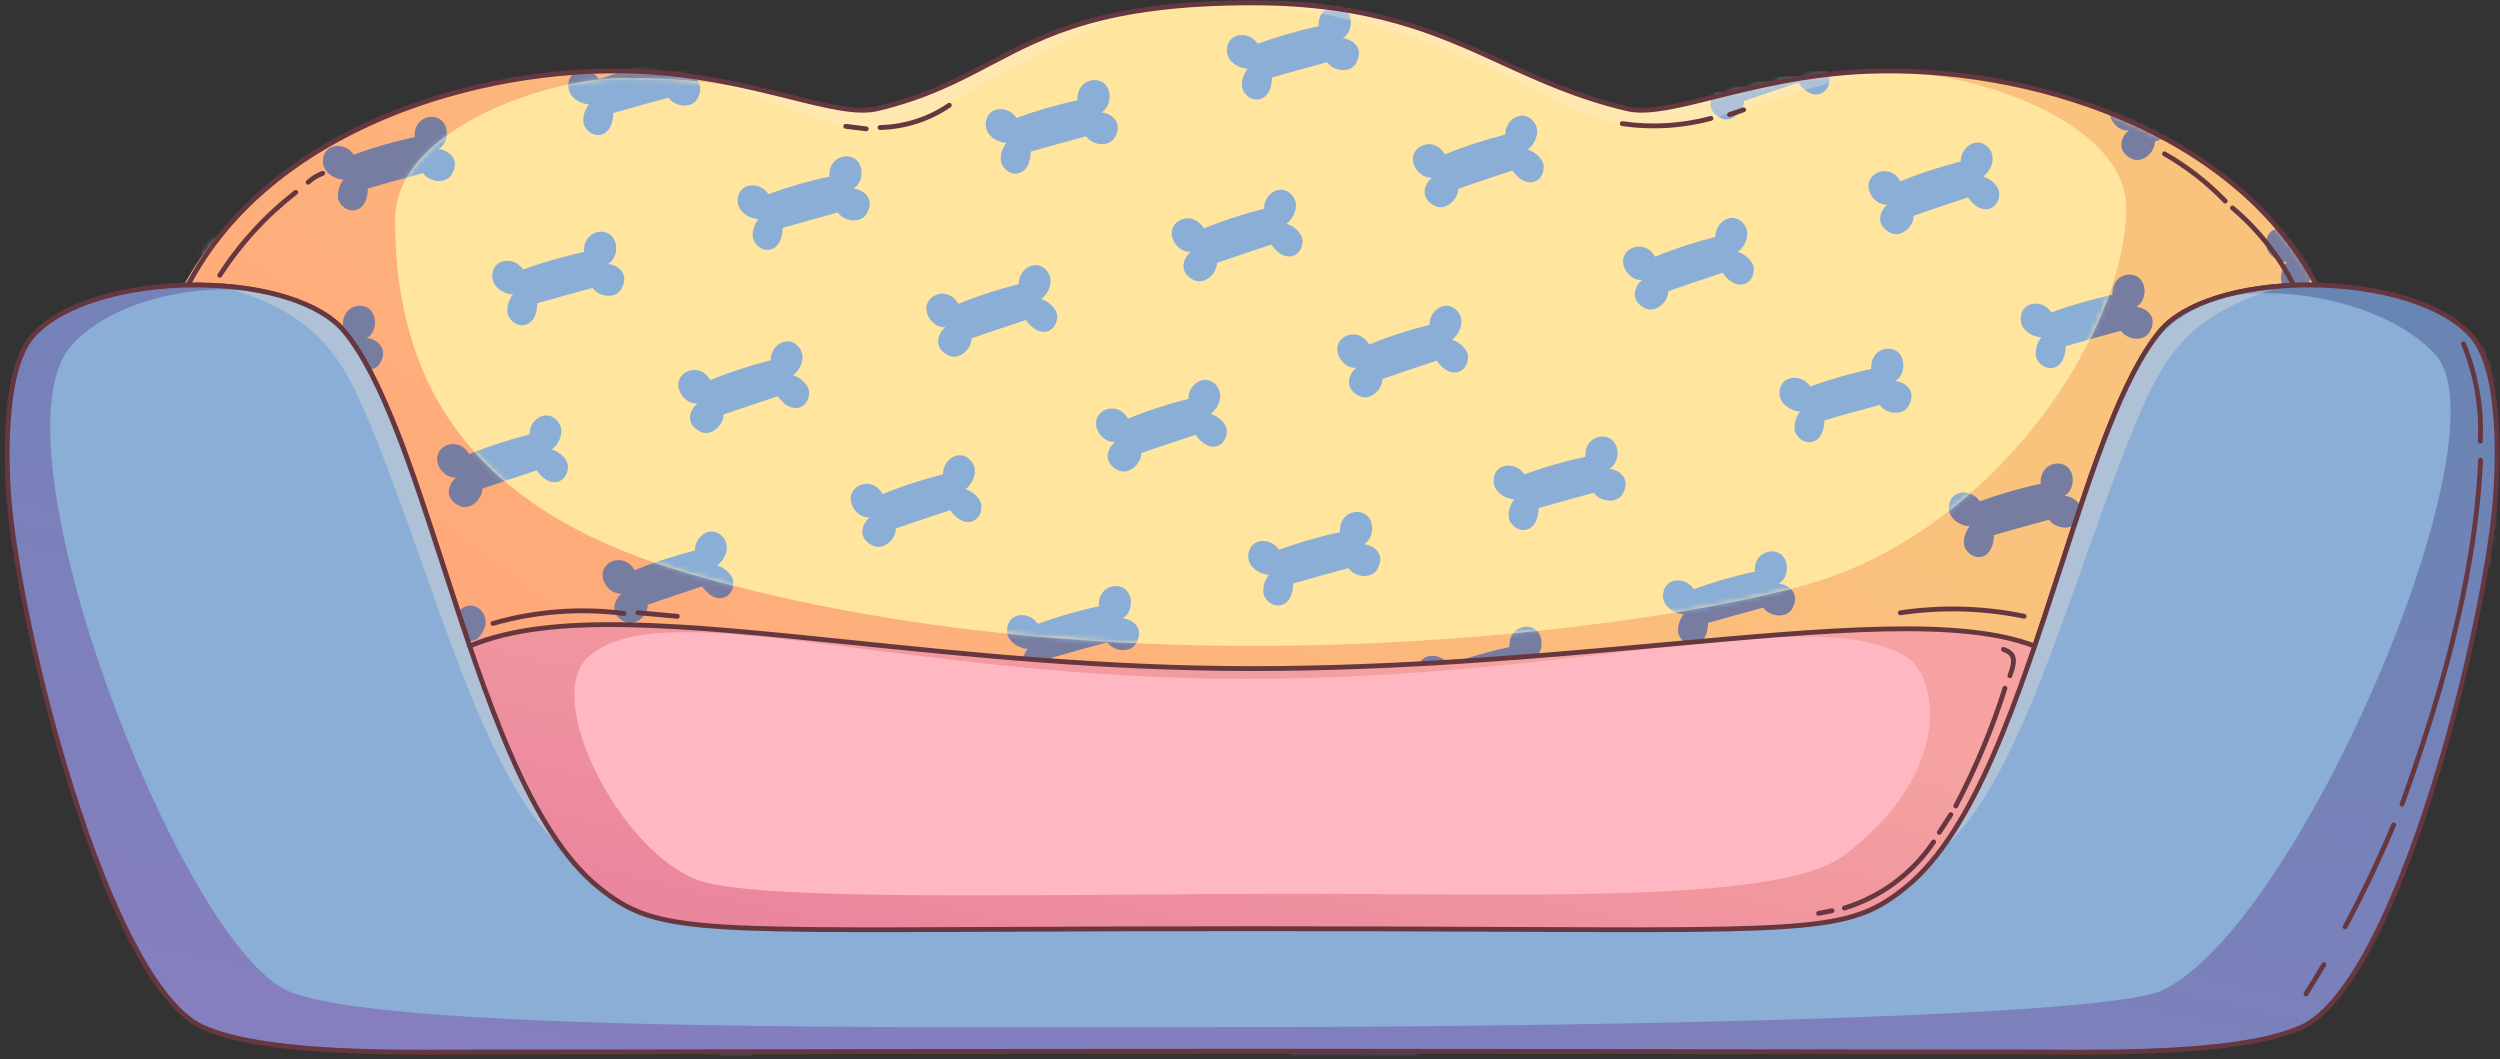 <svg width="479" height="203" viewBox="0 0 479 203" fill="none" xmlns="http://www.w3.org/2000/svg">
<rect x="0" y="0" width="479" height="203" fill="#333333" stroke="none"/>
<path d="M477.79 98.939C474.628 127.003 458.267 188.966 440.998 196.795C428.725 202.359 401.123 201.559 387.646 201.559C345.308 201.559 290.257 201.411 239.915 201.411C189.573 201.411 134.521 201.559 92.184 201.559C78.707 201.559 51.105 202.36 38.832 196.795C21.563 188.966 5.203 127.003 2.045 98.939C1.045 90.078 0.36 71.207 6.189 64.457C11.527 58.272 23.333 54.998 35.231 54.633C50.523 26.318 89.967 12.402 122.004 13.674C144.189 14.559 160.008 22.739 168.05 20.836C193.707 14.767 195.694 0.549 239.916 0.549C276.263 0.549 286.124 14.767 311.782 20.836C319.824 22.739 335.643 14.559 357.828 13.674C389.837 12.402 428.495 26.341 443.8 54.614C455.971 54.85 468.189 58.133 473.647 64.457C479.47 71.207 478.785 90.077 477.79 98.939Z" fill="url(#paint0_linear_54_154)"/>
<mask id="mask0_54_154" style="mask-type:luminance" maskUnits="userSpaceOnUse" x="1" y="0" width="478" height="202">
<path d="M477.79 98.939C474.628 127.003 458.267 188.966 440.998 196.795C428.725 202.359 401.123 201.559 387.646 201.559C345.308 201.559 290.257 201.411 239.915 201.411C189.573 201.411 134.521 201.559 92.184 201.559C78.707 201.559 51.105 202.36 38.832 196.795C21.563 188.966 5.203 127.003 2.045 98.939C1.045 90.078 0.36 71.207 6.189 64.457C11.527 58.272 23.333 54.998 35.231 54.633C50.523 26.318 89.967 12.402 122.004 13.674C144.189 14.559 160.008 22.739 168.05 20.836C193.707 14.767 195.694 0.549 239.916 0.549C276.263 0.549 286.124 14.767 311.782 20.836C319.824 22.739 335.643 14.559 357.828 13.674C389.837 12.402 428.495 26.341 443.8 54.614C455.971 54.85 468.189 58.133 473.647 64.457C479.47 71.207 478.785 90.077 477.79 98.939Z" fill="white"/>
</mask>
<g mask="url(#mask0_54_154)">
<path d="M215.107 118.473C217.229 117.312 217.273 113.411 214.908 112.486C213.011 111.743 210.327 113.042 210.537 116.175C206.615 116.983 202.69 118.147 198.843 119.526C197.332 117.175 193.514 117.218 193.002 120.162C192.484 123.14 195.789 124.36 196.93 124.317C196.045 125.294 195.422 127.406 196.134 128.624C197.618 131.163 201.494 130.915 201.577 125.992C205.076 125.005 208.575 124.016 212.153 123.051C213.401 124.865 216.621 125.191 217.695 123.247C219.374 120.208 216.833 118.608 215.107 118.473Z" fill="#777CA1"/>
<path d="M261.32 104.272C263.442 103.111 263.486 99.21 261.121 98.285C259.225 97.542 256.54 98.841 256.75 101.974C252.828 102.782 248.903 103.946 245.056 105.324C243.545 102.974 239.727 103.017 239.215 105.961C238.697 108.939 242.002 110.159 243.143 110.116C242.258 111.093 241.635 113.205 242.347 114.423C243.831 116.962 247.707 116.714 247.79 111.791C251.289 110.804 254.788 109.815 258.366 108.85C259.614 110.664 262.834 110.99 263.908 109.046C265.587 106.008 263.046 104.408 261.32 104.272Z" fill="#777CA1"/>
<path d="M308.332 89.826C310.455 88.665 310.498 84.765 308.133 83.839C306.237 83.097 303.553 84.396 303.762 87.528C299.84 88.337 295.916 89.5 292.069 90.879C290.558 88.529 286.74 88.572 286.228 91.516C285.71 94.494 289.015 95.714 290.156 95.67C289.271 96.648 288.648 98.76 289.36 99.978C290.844 102.516 294.719 102.269 294.803 97.346C298.302 96.358 301.801 95.37 305.378 94.405C306.627 96.22 309.846 96.544 310.92 94.601C312.6 91.561 310.059 89.962 308.332 89.826Z" fill="#777CA1"/>
<path d="M247.57 140.474C249.693 139.313 249.736 135.413 247.371 134.487C245.475 133.744 242.791 135.043 243 138.177C239.078 138.985 235.154 140.149 231.307 141.527C229.796 139.177 225.978 139.22 225.466 142.164C224.948 145.141 228.253 146.362 229.394 146.319C228.508 147.296 227.886 149.408 228.598 150.626C230.081 153.165 233.957 152.917 234.041 147.994C237.54 147.006 241.039 146.018 244.616 145.053C245.864 146.867 249.084 147.193 250.158 145.249C251.838 142.209 249.297 140.609 247.57 140.474Z" fill="#777CA1"/>
<path d="M293.783 126.273C295.906 125.112 295.949 121.212 293.584 120.286C291.688 119.543 289.004 120.842 289.213 123.975C285.291 124.783 281.367 125.947 277.52 127.325C276.009 124.975 272.191 125.018 271.679 127.962C271.161 130.94 274.466 132.16 275.607 132.117C274.721 133.094 274.099 135.206 274.811 136.424C276.294 138.963 280.17 138.715 280.254 133.792C283.753 132.805 287.252 131.816 290.829 130.851C292.078 132.665 295.297 132.991 296.371 131.047C298.051 128.009 295.51 126.409 293.783 126.273Z" fill="#777CA1"/>
<path d="M340.795 111.827C342.917 110.666 342.961 106.767 340.596 105.84C338.7 105.098 336.016 106.397 336.225 109.529C332.303 110.338 328.379 111.501 324.532 112.88C323.021 110.53 319.202 110.573 318.691 113.517C318.173 116.495 321.478 117.715 322.619 117.671C321.734 118.649 321.111 120.76 321.823 121.979C323.307 124.517 327.183 124.27 327.266 119.346C330.765 118.359 334.263 117.371 337.841 116.406C339.089 118.22 342.309 118.545 343.383 116.602C345.062 113.563 342.522 111.963 340.795 111.827Z" fill="#777CA1"/>
<path d="M310.917 152.984C308.509 153.215 306.283 150.012 307.719 147.919C308.871 146.239 311.821 145.807 313.407 148.518C317.107 146.984 321.007 145.743 324.964 144.723C324.895 141.93 328.078 139.822 330.155 141.97C332.255 144.143 330.206 147.009 329.238 147.614C330.519 147.925 332.22 149.323 332.315 150.731C332.513 153.665 329.167 155.636 326.333 151.609C322.883 152.756 319.434 153.904 315.931 155.114C315.917 157.316 313.435 159.393 311.456 158.388C308.361 156.816 309.565 154.066 310.917 152.984Z" fill="#777CA1"/>
<path d="M264.705 167.185C262.297 167.416 260.071 164.213 261.507 162.12C262.659 160.44 265.609 160.008 267.195 162.718C270.895 161.185 274.795 159.945 278.752 158.924C278.683 156.131 281.866 154.023 283.943 156.171C286.044 158.344 283.994 161.21 283.026 161.815C284.307 162.127 286.008 163.524 286.103 164.932C286.301 167.866 282.955 169.837 280.121 165.81C276.671 166.958 273.222 168.105 269.719 169.315C269.705 171.517 267.223 173.594 265.243 172.589C262.148 171.017 263.352 168.267 264.705 167.185Z" fill="#777CA1"/>
<path d="M217.692 181.631C215.284 181.861 213.058 178.659 214.494 176.565C215.646 174.885 218.596 174.454 220.182 177.164C223.882 175.631 227.782 174.39 231.74 173.37C231.671 170.577 234.854 168.469 236.931 170.616C239.032 172.79 236.983 175.655 236.014 176.261C237.295 176.571 238.996 177.97 239.091 179.377C239.289 182.311 235.943 184.282 233.109 180.256C229.659 181.403 226.21 182.551 222.707 183.761C222.693 185.963 220.211 188.04 218.231 187.035C215.136 185.463 216.34 182.712 217.692 181.631Z" fill="#777CA1"/>
<path d="M296.41 189.418C294.002 189.649 291.776 186.447 293.212 184.352C294.364 182.672 297.314 182.24 298.9 184.951C302.599 183.417 306.5 182.177 310.457 181.157C310.388 178.364 313.571 176.256 315.647 178.403C317.748 180.577 315.699 183.442 314.73 184.047C316.011 184.359 317.713 185.757 317.807 187.164C318.004 190.098 314.659 192.069 311.825 188.043C308.375 189.19 304.925 190.338 301.423 191.548C301.409 193.75 298.927 195.827 296.947 194.822C293.853 193.25 295.058 190.5 296.41 189.418Z" fill="#777CA1"/>
<path d="M250.197 203.619C247.789 203.85 245.563 200.647 246.999 198.553C248.151 196.873 251.101 196.441 252.687 199.152C256.386 197.618 260.287 196.378 264.244 195.358C264.175 192.565 267.358 190.457 269.434 192.604C271.534 194.778 269.486 197.643 268.517 198.248C269.798 198.56 271.499 199.958 271.594 201.365C271.791 204.299 268.446 206.27 265.612 202.244C262.162 203.391 258.713 204.539 255.21 205.749C255.196 207.951 252.714 210.028 250.734 209.024C247.641 207.451 248.845 204.7 250.197 203.619Z" fill="#777CA1"/>
<path d="M363.102 72.997C365.224 71.836 365.268 67.935 362.903 67.01C361.006 66.267 358.322 67.566 358.532 70.699C354.61 71.507 350.686 72.671 346.839 74.049C345.328 71.699 341.51 71.742 340.998 74.686C340.48 77.664 343.785 78.884 344.926 78.841C344.041 79.818 343.418 81.93 344.13 83.148C345.614 85.687 349.489 85.439 349.573 80.516C353.072 79.529 356.57 78.54 360.149 77.575C361.397 79.39 364.617 79.715 365.691 77.771C367.369 74.732 364.828 73.133 363.102 72.997Z" fill="#777CA1"/>
<path d="M409.315 58.797C411.437 57.636 411.481 53.736 409.116 52.81C407.22 52.067 404.535 53.366 404.745 56.499C400.823 57.307 396.899 58.471 393.052 59.849C391.541 57.499 387.723 57.542 387.211 60.486C386.693 63.463 389.998 64.684 391.139 64.641C390.254 65.618 389.631 67.73 390.343 68.948C391.827 71.487 395.702 71.239 395.786 66.316C399.285 65.329 402.784 64.34 406.362 63.375C407.61 65.19 410.83 65.515 411.904 63.571C413.582 60.532 411.041 58.933 409.315 58.797Z" fill="#777CA1"/>
<path d="M456.327 44.351C458.449 43.19 458.493 39.29 456.128 38.364C454.232 37.622 451.548 38.921 451.757 42.053C447.835 42.862 443.911 44.025 440.064 45.404C438.553 43.054 434.735 43.097 434.223 46.041C433.705 49.019 437.01 50.239 438.151 50.195C437.266 51.173 436.643 53.285 437.355 54.503C438.839 57.041 442.715 56.794 442.798 51.871C446.297 50.883 449.795 49.895 453.373 48.93C454.622 50.744 457.841 51.07 458.915 49.126C460.594 46.086 458.053 44.486 456.327 44.351Z" fill="#777CA1"/>
<path d="M395.565 94.998C397.688 93.837 397.731 89.937 395.366 89.011C393.47 88.268 390.786 89.567 390.995 92.7C387.073 93.508 383.149 94.672 379.302 96.05C377.791 93.7 373.973 93.743 373.461 96.687C372.944 99.665 376.248 100.885 377.389 100.842C376.503 101.819 375.881 103.931 376.593 105.149C378.077 107.688 381.953 107.44 382.036 102.517C385.535 101.53 389.034 100.541 392.611 99.576C393.86 101.39 397.079 101.716 398.153 99.772C399.832 96.733 397.291 95.134 395.565 94.998Z" fill="#777CA1"/>
<path d="M441.778 80.798C443.901 79.637 443.944 75.736 441.579 74.811C439.683 74.068 436.999 75.367 437.208 78.501C433.286 79.309 429.362 80.473 425.515 81.851C424.004 79.501 420.186 79.544 419.674 82.488C419.157 85.466 422.461 86.686 423.602 86.643C422.717 87.62 422.094 89.732 422.806 90.95C424.29 93.489 428.166 93.241 428.249 88.318C431.748 87.33 435.247 86.342 438.824 85.377C440.073 87.192 443.292 87.517 444.366 85.573C446.045 82.533 443.504 80.934 441.778 80.798Z" fill="#777CA1"/>
<path d="M488.79 66.352C490.912 65.191 490.956 61.291 488.591 60.365C486.694 59.623 484.011 60.922 484.22 64.054C480.298 64.863 476.373 66.026 472.527 67.405C471.016 65.055 467.198 65.098 466.686 68.042C466.168 71.02 469.473 72.24 470.614 72.196C469.729 73.173 469.106 75.286 469.818 76.504C471.302 79.042 475.178 78.795 475.261 73.872C478.76 72.884 482.258 71.896 485.836 70.931C487.084 72.745 490.304 73.07 491.378 71.126C493.057 68.087 490.517 66.487 488.79 66.352Z" fill="#777CA1"/>
<path d="M458.912 107.509C456.504 107.74 454.278 104.537 455.714 102.444C456.866 100.764 459.816 100.332 461.402 103.042C465.101 101.509 469.002 100.269 472.959 99.248C472.89 96.455 476.073 94.347 478.15 96.495C480.251 98.668 478.201 101.534 477.233 102.139C478.514 102.45 480.215 103.848 480.31 105.256C480.507 108.19 477.162 110.161 474.328 106.134C470.878 107.281 467.429 108.429 463.926 109.639C463.912 111.841 461.43 113.918 459.45 112.913C456.355 111.341 457.56 108.591 458.912 107.509Z" fill="#777CA1"/>
<path d="M412.699 121.709C410.291 121.94 408.065 118.737 409.501 116.644C410.653 114.964 413.603 114.532 415.189 117.243C418.888 115.709 422.789 114.468 426.746 113.448C426.677 110.655 429.86 108.547 431.937 110.695C434.038 112.868 431.988 115.734 431.02 116.339C432.301 116.651 434.002 118.048 434.097 119.456C434.294 122.39 430.949 124.361 428.115 120.335C424.665 121.481 421.216 122.629 417.713 123.839C417.699 126.041 415.217 128.118 413.237 127.113C410.143 125.541 411.347 122.791 412.699 121.709Z" fill="#777CA1"/>
<path d="M365.687 136.155C363.279 136.385 361.053 133.183 362.489 131.089C363.641 129.409 366.591 128.977 368.177 131.688C371.876 130.155 375.777 128.914 379.734 127.894C379.665 125.101 382.848 122.993 384.924 125.14C387.025 127.314 384.975 130.179 384.007 130.785C385.288 131.095 386.989 132.494 387.084 133.901C387.282 136.835 383.936 138.806 381.102 134.78C377.653 135.927 374.203 137.075 370.7 138.285C370.686 140.487 368.204 142.564 366.224 141.559C363.13 139.987 364.334 137.236 365.687 136.155Z" fill="#777CA1"/>
<path d="M444.404 143.943C441.996 144.173 439.77 140.971 441.207 138.877C442.359 137.197 445.309 136.765 446.895 139.476C450.594 137.942 454.495 136.702 458.452 135.682C458.383 132.889 461.566 130.781 463.642 132.928C465.743 135.102 463.694 137.967 462.725 138.572C464.006 138.884 465.707 140.282 465.802 141.689C465.999 144.623 462.654 146.594 459.82 142.568C456.37 143.715 452.921 144.863 449.418 146.073C449.404 148.275 446.922 150.352 444.943 149.347C441.848 147.775 443.052 145.024 444.404 143.943Z" fill="#777CA1"/>
<path d="M398.191 158.144C395.783 158.374 393.557 155.172 394.994 153.078C396.146 151.398 399.096 150.966 400.682 153.677C404.381 152.144 408.282 150.903 412.239 149.883C412.17 147.09 415.353 144.982 417.429 147.129C419.53 149.303 417.481 152.168 416.512 152.773C417.793 153.084 419.494 154.483 419.589 155.89C419.786 158.824 416.44 160.795 413.607 156.769C410.157 157.916 406.708 159.064 403.205 160.274C403.191 162.476 400.709 164.553 398.729 163.548C395.635 161.975 396.839 159.225 398.191 158.144Z" fill="#777CA1"/>
<path d="M351.18 172.589C348.772 172.82 346.546 169.617 347.982 167.523C349.134 165.843 352.084 165.411 353.67 168.121C357.369 166.588 361.27 165.347 365.227 164.327C365.158 161.534 368.341 159.426 370.418 161.574C372.519 163.747 370.469 166.613 369.501 167.218C370.782 167.53 372.483 168.927 372.578 170.335C372.776 173.269 369.43 175.24 366.596 171.213C363.146 172.361 359.697 173.508 356.194 174.718C356.18 176.92 353.698 178.997 351.719 177.992C348.623 176.421 349.827 173.671 351.18 172.589Z" fill="#777CA1"/>
<path d="M74.352 161.724C76.474 160.563 76.518 156.663 74.153 155.737C72.257 154.994 69.573 156.293 69.782 159.427C65.86 160.235 61.936 161.399 58.089 162.777C56.578 160.427 52.76 160.47 52.248 163.414C51.731 166.391 55.035 167.612 56.176 167.569C55.291 168.546 54.668 170.658 55.38 171.876C56.864 174.415 60.74 174.167 60.823 169.244C64.322 168.257 67.82 167.268 71.398 166.303C72.646 168.117 75.866 168.443 76.94 166.499C78.62 163.459 76.079 161.859 74.352 161.724Z" fill="#777CA1"/>
<path d="M120.565 147.523C122.687 146.362 122.731 142.462 120.366 141.536C118.47 140.793 115.786 142.092 115.995 145.225C112.073 146.033 108.149 147.197 104.302 148.575C102.791 146.225 98.973 146.268 98.461 149.212C97.943 152.19 101.248 153.41 102.389 153.367C101.504 154.344 100.881 156.456 101.593 157.674C103.077 160.213 106.953 159.965 107.036 155.042C110.535 154.055 114.034 153.066 117.612 152.101C118.86 153.915 122.08 154.241 123.154 152.297C124.832 149.259 122.292 147.659 120.565 147.523Z" fill="#777CA1"/>
<path d="M167.578 133.077C169.7 131.916 169.744 128.017 167.379 127.09C165.483 126.348 162.798 127.647 163.008 130.779C159.086 131.588 155.161 132.751 151.314 134.13C149.803 131.78 145.985 131.823 145.473 134.767C144.955 137.745 148.26 138.965 149.401 138.921C148.516 139.899 147.893 142.01 148.605 143.229C150.089 145.767 153.964 145.52 154.048 140.596C157.547 139.609 161.046 138.621 164.624 137.656C165.872 139.47 169.092 139.795 170.166 137.852C171.845 134.813 169.304 133.213 167.578 133.077Z" fill="#777CA1"/>
<path d="M106.816 183.725C108.938 182.564 108.982 178.663 106.617 177.738C104.721 176.995 102.036 178.294 102.246 181.428C98.324 182.236 94.399 183.4 90.552 184.778C89.041 182.428 85.223 182.471 84.711 185.415C84.193 188.393 87.498 189.613 88.639 189.57C87.754 190.547 87.131 192.659 87.843 193.877C89.327 196.416 93.203 196.168 93.286 191.245C96.785 190.258 100.284 189.269 103.862 188.304C105.11 190.118 108.33 190.444 109.404 188.5C111.083 185.46 108.542 183.86 106.816 183.725Z" fill="#777CA1"/>
<path d="M153.029 169.524C155.151 168.363 155.195 164.462 152.83 163.537C150.934 162.794 148.249 164.093 148.459 167.227C144.537 168.035 140.612 169.199 136.765 170.577C135.254 168.227 131.436 168.27 130.924 171.214C130.406 174.192 133.711 175.412 134.852 175.369C133.967 176.346 133.344 178.458 134.056 179.676C135.54 182.215 139.416 181.967 139.499 177.044C142.998 176.056 146.497 175.068 150.075 174.103C151.323 175.917 154.543 176.243 155.617 174.299C157.296 171.26 154.755 169.66 153.029 169.524Z" fill="#777CA1"/>
<path d="M200.041 155.078C202.163 153.917 202.206 150.018 199.842 149.091C197.946 148.349 195.262 149.648 195.471 152.781C191.549 153.59 187.625 154.753 183.778 156.132C182.267 153.782 178.449 153.825 177.937 156.769C177.419 159.746 180.724 160.967 181.865 160.923C180.98 161.899 180.357 164.012 181.069 165.231C182.553 167.769 186.429 167.521 186.512 162.598C190.011 161.611 193.51 160.622 197.087 159.658C198.336 161.471 201.555 161.797 202.629 159.853C204.308 156.814 201.767 155.214 200.041 155.078Z" fill="#777CA1"/>
<path d="M170.163 196.235C167.755 196.465 165.529 193.263 166.965 191.17C168.117 189.49 171.067 189.058 172.654 191.768C176.353 190.235 180.254 188.994 184.211 187.974C184.142 185.181 187.325 183.073 189.401 185.221C191.502 187.394 189.452 190.26 188.484 190.865C189.765 191.176 191.466 192.574 191.561 193.982C191.759 196.916 188.413 198.887 185.579 194.86C182.129 196.007 178.68 197.155 175.177 198.365C175.163 200.567 172.681 202.644 170.702 201.639C167.606 200.067 168.81 197.317 170.163 196.235Z" fill="#777CA1"/>
<path d="M123.95 210.435C121.542 210.667 119.316 207.463 120.752 205.37C121.904 203.69 124.854 203.258 126.44 205.969C130.139 204.435 134.04 203.194 137.997 202.174C137.928 199.381 141.111 197.273 143.187 199.421C145.288 201.594 143.238 204.46 142.27 205.065C143.551 205.376 145.252 206.774 145.347 208.182C145.545 211.116 142.199 213.087 139.365 209.06C135.915 210.207 132.466 211.355 128.963 212.565C128.949 214.767 126.467 216.844 124.487 215.839C121.393 214.268 122.598 211.518 123.95 210.435Z" fill="#777CA1"/>
<path d="M178.559 -0.471C180.681 -1.632 180.725 -5.531 178.36 -6.458C176.464 -7.2 173.78 -5.902 173.989 -2.769C170.067 -1.96 166.143 -0.797 162.296 0.582C160.785 -1.768 156.967 -1.725 156.455 1.219C155.937 4.196 159.242 5.417 160.383 5.373C159.498 6.35 158.875 8.463 159.587 9.681C161.071 12.219 164.947 11.971 165.03 7.048C168.529 6.061 172.027 5.072 175.605 4.107C176.853 5.921 180.073 6.246 181.147 4.302C182.826 1.265 180.285 -0.335 178.559 -0.471Z" fill="#777CA1"/>
<path d="M211.022 21.53C213.144 20.369 213.188 16.469 210.823 15.543C208.927 14.801 206.242 16.099 206.452 19.232C202.53 20.041 198.605 21.204 194.758 22.583C193.247 20.232 189.429 20.275 188.917 23.219C188.399 26.197 191.704 27.418 192.845 27.374C191.96 28.351 191.337 30.463 192.049 31.682C193.533 34.22 197.409 33.972 197.492 29.049C200.991 28.062 204.489 27.073 208.068 26.109C209.316 27.923 212.536 28.248 213.61 26.304C215.289 23.266 212.748 21.666 211.022 21.53Z" fill="#777CA1"/>
<path d="M257.235 7.33C259.357 6.169 259.401 2.269 257.036 1.343C255.14 0.6 252.456 1.899 252.665 5.032C248.743 5.841 244.818 7.004 240.971 8.383C239.46 6.032 235.642 6.076 235.13 9.019C234.612 11.998 237.917 13.218 239.058 13.174C238.173 14.151 237.55 16.263 238.262 17.482C239.746 20.02 243.622 19.772 243.705 14.849C247.204 13.862 250.702 12.873 254.28 11.909C255.528 13.723 258.748 14.048 259.822 12.104C261.502 9.065 258.961 7.466 257.235 7.33Z" fill="#777CA1"/>
<path d="M304.247 -7.115C306.369 -8.276 306.413 -12.177 304.048 -13.102C302.152 -13.845 299.468 -12.546 299.678 -9.414C295.756 -8.605 291.831 -7.441 287.984 -6.063C286.473 -8.413 282.655 -8.37 282.143 -5.426C281.625 -2.448 284.93 -1.228 286.07 -1.271C285.185 -0.294 284.562 1.818 285.274 3.036C286.758 5.574 290.634 5.327 290.717 0.404C294.216 -0.584 297.714 -1.572 301.292 -2.537C302.54 -0.723 305.761 -0.397 306.834 -2.341C308.514 -5.381 305.973 -6.979 304.247 -7.115Z" fill="#777CA1"/>
<path d="M274.369 34.041C271.961 34.273 269.735 31.07 271.171 28.976C272.323 27.296 275.273 26.864 276.859 29.575C280.558 28.041 284.459 26.801 288.416 25.781C288.347 22.988 291.53 20.88 293.606 23.027C295.707 25.201 293.658 28.066 292.689 28.67C293.97 28.982 295.672 30.38 295.766 31.787C295.964 34.721 292.618 36.692 289.784 32.666C286.335 33.814 282.885 34.961 279.382 36.171C279.368 38.373 276.886 40.45 274.906 39.445C271.812 37.873 273.017 35.123 274.369 34.041Z" fill="#777CA1"/>
<path d="M228.156 48.242C225.748 48.472 223.522 45.27 224.958 43.176C226.11 41.496 229.06 41.064 230.646 43.775C234.345 42.241 238.246 41.001 242.203 39.981C242.134 37.188 245.317 35.08 247.393 37.227C249.494 39.401 247.444 42.266 246.476 42.87C247.757 43.182 249.458 44.58 249.553 45.987C249.751 48.921 246.405 50.892 243.571 46.866C240.122 48.013 236.672 49.161 233.169 50.371C233.155 52.573 230.673 54.65 228.693 53.645C225.599 52.073 226.804 49.323 228.156 48.242Z" fill="#777CA1"/>
<path d="M181.144 62.688C178.736 62.918 176.51 59.716 177.947 57.623C179.099 55.943 182.049 55.511 183.635 58.221C187.334 56.688 191.235 55.447 195.192 54.427C195.123 51.634 198.306 49.526 200.382 51.674C202.483 53.847 200.434 56.713 199.465 57.317C200.746 57.628 202.447 59.026 202.542 60.434C202.739 63.368 199.393 65.339 196.56 61.312C193.11 62.46 189.661 63.607 186.158 64.817C186.144 67.019 183.662 69.096 181.682 68.091C178.587 66.52 179.791 63.77 181.144 62.688Z" fill="#777CA1"/>
<path d="M259.861 70.476C257.453 70.706 255.227 67.504 256.663 65.411C257.815 63.731 260.765 63.299 262.351 66.009C266.051 64.476 269.951 63.235 273.908 62.215C273.839 59.422 277.023 57.314 279.099 59.462C281.2 61.635 279.15 64.501 278.182 65.106C279.463 65.417 281.164 66.815 281.259 68.222C281.457 71.157 278.111 73.127 275.277 69.101C271.827 70.248 268.378 71.396 264.875 72.606C264.861 74.808 262.379 76.885 260.399 75.88C257.305 74.308 258.509 71.557 259.861 70.476Z" fill="#777CA1"/>
<path d="M213.648 84.676C211.24 84.906 209.014 81.704 210.45 79.61C211.602 77.931 214.552 77.499 216.138 80.209C219.838 78.676 223.738 77.435 227.696 76.415C227.627 73.622 230.81 71.514 232.886 73.662C234.987 75.835 232.937 78.701 231.969 79.306C233.25 79.617 234.951 81.015 235.046 82.423C235.244 85.357 231.898 87.327 229.064 83.301C225.614 84.448 222.165 85.596 218.662 86.806C218.648 89.008 216.166 91.085 214.186 90.08C211.092 88.508 212.296 85.757 213.648 84.676Z" fill="#777CA1"/>
<path d="M166.636 99.121C164.228 99.352 162.002 96.15 163.438 94.056C164.59 92.376 167.541 91.944 169.127 94.655C172.826 93.121 176.727 91.881 180.684 90.86C180.615 88.068 183.798 85.96 185.874 88.107C187.975 90.28 185.926 93.146 184.957 93.751C186.238 94.062 187.939 95.461 188.035 96.868C188.232 99.802 184.886 101.773 182.053 97.747C178.603 98.894 175.153 100.041 171.651 101.252C171.637 103.454 169.155 105.531 167.175 104.526C164.08 102.953 165.284 100.203 166.636 99.121Z" fill="#777CA1"/>
<path d="M376.15 2.766C373.742 2.998 371.516 -0.205 372.952 -2.299C374.104 -3.979 377.054 -4.411 378.64 -1.7C382.34 -3.234 386.24 -4.474 390.198 -5.494C390.129 -8.287 393.312 -10.395 395.388 -8.248C397.489 -6.074 395.44 -3.209 394.471 -2.605C395.752 -2.293 397.453 -0.895 397.548 0.512C397.746 3.446 394.4 5.417 391.566 1.391C388.116 2.538 384.667 3.686 381.164 4.896C381.15 7.098 378.668 9.175 376.688 8.17C373.594 6.598 374.798 3.848 376.15 2.766Z" fill="#777CA1"/>
<path d="M329.138 17.212C326.73 17.442 324.504 14.24 325.941 12.147C327.093 10.467 330.043 10.035 331.629 12.745C335.328 11.212 339.229 9.971 343.186 8.951C343.117 6.158 346.3 4.05 348.376 6.198C350.477 8.371 348.428 11.237 347.459 11.841C348.74 12.152 350.441 13.55 350.536 14.958C350.733 17.892 347.387 19.863 344.554 15.836C341.104 16.983 337.655 18.131 334.152 19.341C334.138 21.543 331.656 23.62 329.676 22.615C326.582 21.044 327.786 18.294 329.138 17.212Z" fill="#777CA1"/>
<path d="M407.856 25C405.448 25.23 403.222 22.028 404.658 19.934C405.81 18.255 408.76 17.823 410.346 20.533C414.046 19 417.946 17.759 421.903 16.739C421.834 13.946 425.017 11.838 427.094 13.986C429.195 16.159 427.145 19.025 426.177 19.629C427.458 19.94 429.159 21.338 429.254 22.746C429.452 25.68 426.106 27.65 423.272 23.624C419.822 24.772 416.372 25.919 412.87 27.129C412.856 29.331 410.374 31.408 408.394 30.403C405.299 28.832 406.503 26.081 407.856 25Z" fill="#777CA1"/>
<path d="M361.643 39.2C359.235 39.43 357.009 36.228 358.445 34.135C359.597 32.455 362.547 32.023 364.133 34.733C367.833 33.2 371.733 31.959 375.69 30.939C375.621 28.146 378.804 26.038 380.881 28.186C382.982 30.359 380.932 33.225 379.964 33.83C381.245 34.14 382.946 35.539 383.041 36.947C383.239 39.881 379.893 41.852 377.059 37.825C373.609 38.973 370.16 40.12 366.657 41.33C366.643 43.532 364.161 45.609 362.181 44.604C359.086 43.032 360.29 40.281 361.643 39.2Z" fill="#777CA1"/>
<path d="M314.631 53.646C312.223 53.878 309.997 50.675 311.433 48.581C312.585 46.901 315.535 46.469 317.122 49.18C320.821 47.646 324.722 46.406 328.679 45.386C328.61 42.593 331.793 40.485 333.869 42.632C335.97 44.806 333.921 47.671 332.952 48.276C334.233 48.587 335.934 49.986 336.029 51.393C336.227 54.327 332.881 56.298 330.048 52.272C326.598 53.419 323.148 54.566 319.646 55.777C319.632 57.978 317.15 60.056 315.17 59.05C312.074 57.478 313.278 54.728 314.631 53.646Z" fill="#777CA1"/>
<path d="M37.804 42.78C39.927 41.619 39.97 37.719 37.605 36.793C35.709 36.051 33.025 37.349 33.234 40.482C29.312 41.291 25.388 42.454 21.541 43.833C20.03 41.482 16.212 41.525 15.7 44.469C15.182 47.447 18.487 48.668 19.628 48.624C18.742 49.601 18.12 51.713 18.832 52.932C20.316 55.47 24.191 55.222 24.275 50.299C27.774 49.312 31.273 48.323 34.85 47.359C36.098 49.173 39.318 49.498 40.392 47.554C42.071 44.516 39.53 42.916 37.804 42.78Z" fill="#777CA1"/>
<path d="M84.017 28.58C86.14 27.419 86.183 23.519 83.818 22.593C81.922 21.851 79.238 23.149 79.447 26.282C75.525 27.091 71.601 28.254 67.754 29.633C66.243 27.282 62.425 27.326 61.913 30.269C61.395 33.248 64.7 34.468 65.841 34.424C64.955 35.401 64.333 37.513 65.045 38.732C66.529 41.27 70.404 41.022 70.488 36.099C73.986 35.112 77.486 34.123 81.063 33.159C82.311 34.973 85.531 35.298 86.605 33.354C88.284 30.315 85.743 28.716 84.017 28.58Z" fill="#777CA1"/>
<path d="M131.029 14.135C133.151 12.974 133.195 9.073 130.83 8.148C128.934 7.405 126.25 8.704 126.459 11.836C122.537 12.645 118.613 13.809 114.766 15.187C113.255 12.837 109.437 12.88 108.925 15.824C108.407 18.802 111.712 20.022 112.853 19.979C111.968 20.956 111.345 23.068 112.057 24.286C113.541 26.824 117.417 26.577 117.5 21.654C120.998 20.666 124.497 19.678 128.075 18.713C129.323 20.527 132.543 20.853 133.617 18.909C135.296 15.869 132.755 14.271 131.029 14.135Z" fill="#777CA1"/>
<path d="M70.267 64.781C72.389 63.62 72.433 59.72 70.068 58.794C68.172 58.051 65.488 59.35 65.697 62.483C61.775 63.292 57.851 64.455 54.004 65.834C52.493 63.483 48.675 63.526 48.163 66.47C47.645 69.448 50.95 70.668 52.091 70.625C51.206 71.602 50.583 73.714 51.295 74.933C52.779 77.471 56.655 77.223 56.738 72.3C60.236 71.313 63.735 70.324 67.313 69.36C68.561 71.174 71.781 71.499 72.855 69.555C74.534 66.517 71.994 64.917 70.267 64.781Z" fill="#777CA1"/>
<path d="M116.48 50.581C118.602 49.42 118.646 45.52 116.281 44.594C114.384 43.852 111.701 45.15 111.91 48.283C107.988 49.092 104.064 50.255 100.217 51.634C98.706 49.283 94.887 49.326 94.376 52.27C93.858 55.248 97.163 56.469 98.304 56.425C97.419 57.402 96.796 59.514 97.508 60.732C98.992 63.271 102.868 63.023 102.951 58.1C106.45 57.113 109.948 56.124 113.526 55.159C114.774 56.973 117.994 57.299 119.068 55.355C120.747 52.316 118.206 50.717 116.48 50.581Z" fill="#777CA1"/>
<path d="M163.492 36.136C165.614 34.975 165.658 31.074 163.293 30.149C161.397 29.406 158.712 30.705 158.922 33.838C155 34.647 151.075 35.81 147.228 37.189C145.717 34.839 141.899 34.882 141.387 37.826C140.869 40.804 144.174 42.024 145.315 41.981C144.43 42.958 143.807 45.07 144.519 46.288C146.003 48.826 149.879 48.579 149.962 43.656C153.461 42.668 156.959 41.68 160.538 40.715C161.786 42.529 165.006 42.855 166.08 40.911C167.759 37.87 165.218 36.272 163.492 36.136Z" fill="#777CA1"/>
<path d="M133.614 77.292C131.206 77.523 128.98 74.321 130.416 72.227C131.568 70.547 134.518 70.115 136.104 72.826C139.803 71.292 143.704 70.052 147.661 69.032C147.592 66.239 150.775 64.131 152.851 66.278C154.952 68.452 152.903 71.317 151.934 71.922C153.215 72.233 154.917 73.632 155.011 75.039C155.208 77.973 151.863 79.944 149.029 75.918C145.579 77.066 142.129 78.212 138.627 79.423C138.613 81.625 136.131 83.702 134.151 82.696C131.058 81.124 132.262 78.374 133.614 77.292Z" fill="#777CA1"/>
<path d="M87.401 91.492C84.993 91.723 82.767 88.521 84.204 86.427C85.356 84.747 88.306 84.315 89.892 87.026C93.591 85.492 97.492 84.252 101.449 83.232C101.38 80.439 104.563 78.331 106.64 80.478C108.74 82.651 106.692 85.517 105.723 86.122C107.004 86.433 108.705 87.832 108.8 89.239C108.997 92.173 105.651 94.144 102.818 90.118C99.368 91.265 95.919 92.412 92.416 93.623C92.402 95.825 89.92 97.902 87.94 96.897C84.845 95.324 86.049 92.574 87.401 91.492Z" fill="#777CA1"/>
<path d="M40.389 105.939C37.981 106.169 35.755 102.967 37.191 100.873C38.343 99.193 41.293 98.761 42.879 101.471C46.579 99.938 50.479 98.697 54.436 97.677C54.367 94.884 57.55 92.776 59.627 94.924C61.728 97.097 59.678 99.963 58.71 100.568C59.991 100.878 61.692 102.277 61.787 103.685C61.985 106.619 58.639 108.59 55.805 104.563C52.355 105.71 48.906 106.858 45.403 108.068C45.389 110.27 42.907 112.347 40.927 111.342C37.832 109.771 39.037 107.02 40.389 105.939Z" fill="#777CA1"/>
<path d="M119.106 113.727C116.698 113.957 114.472 110.755 115.908 108.661C117.06 106.982 120.01 106.55 121.596 109.26C125.295 107.727 129.196 106.486 133.153 105.466C133.084 102.673 136.267 100.565 138.343 102.713C140.444 104.886 138.395 107.751 137.426 108.357C138.707 108.667 140.408 110.066 140.503 111.473C140.701 114.408 137.355 116.378 134.522 112.352C131.072 113.499 127.623 114.647 124.12 115.857C124.106 118.059 121.624 120.136 119.644 119.131C116.55 117.559 117.754 114.808 119.106 113.727Z" fill="#777CA1"/>
<path d="M72.894 127.927C70.486 128.157 68.26 124.955 69.696 122.861C70.848 121.182 73.798 120.75 75.385 123.46C79.084 121.927 82.985 120.686 86.942 119.666C86.873 116.873 90.056 114.765 92.132 116.913C94.233 119.086 92.184 121.952 91.215 122.557C92.496 122.868 94.198 124.266 94.292 125.673C94.49 128.608 91.144 130.578 88.31 126.552C84.86 127.699 81.411 128.847 77.908 130.057C77.894 132.259 75.412 134.336 73.432 133.331C70.337 131.759 71.541 129.008 72.894 127.927Z" fill="#777CA1"/>
<path d="M25.882 142.372C23.474 142.603 21.248 139.4 22.684 137.307C23.836 135.627 26.786 135.195 28.372 137.906C32.071 136.372 35.972 135.132 39.929 134.111C39.86 131.319 43.043 129.21 45.119 131.358C47.22 133.531 45.171 136.397 44.202 137.002C45.483 137.313 47.184 138.712 47.279 140.119C47.476 143.053 44.131 145.024 41.297 140.998C37.847 142.145 34.398 143.292 30.895 144.503C30.881 146.704 28.399 148.782 26.419 147.776C23.325 146.204 24.529 143.454 25.882 142.372Z" fill="#777CA1"/>
</g>
<mask id="mask1_54_154" style="mask-type:luminance" maskUnits="userSpaceOnUse" x="1" y="0" width="478" height="202">
<path d="M477.79 98.939C474.628 127.003 458.267 188.966 440.998 196.795C428.725 202.359 401.123 201.559 387.646 201.559C345.308 201.559 290.257 201.411 239.915 201.411C189.573 201.411 134.521 201.559 92.184 201.559C78.707 201.559 51.105 202.36 38.832 196.795C21.563 188.966 5.203 127.003 2.045 98.939C1.045 90.078 0.36 71.207 6.189 64.457C11.527 58.272 23.333 54.998 35.231 54.633C50.523 26.318 89.967 12.402 122.004 13.674C144.189 14.559 160.008 22.739 168.05 20.836C193.707 14.767 195.694 0.549 239.916 0.549C276.263 0.549 286.124 14.767 311.782 20.836C319.824 22.739 335.643 14.559 357.828 13.674C389.837 12.402 428.495 26.341 443.8 54.614C455.971 54.85 468.189 58.133 473.647 64.457C479.47 71.207 478.785 90.077 477.79 98.939Z" fill="white"/>
</mask>
<g mask="url(#mask1_54_154)">
<path d="M398.348 202.06C396.177 202.06 394.123 202.049 392.238 202.039C390.579 202.03 389.038 202.021 387.648 202.021C367.395 202.021 344.406 201.988 320.068 201.953C293.573 201.916 266.176 201.877 239.915 201.877C213.653 201.877 186.256 201.916 159.762 201.953C135.424 201.988 112.435 202.021 92.182 202.021C90.792 202.021 89.25 202.03 87.592 202.039C73.437 202.116 49.741 202.249 38.641 197.218C20.567 189.026 4.473 124.652 1.582 98.99C1.277 96.283 -1.195 72.3 5.835 64.157C11.194 57.949 23.875 54.034 38.101 54.144C50.959 54.258 61.748 57.691 66.257 63.105C73.558 71.869 79.303 89.591 85.385 108.355C93.467 133.289 101.825 159.073 115.052 169.699C125.254 177.894 131.597 177.868 192.264 177.6C205.108 177.543 221.092 177.473 239.915 177.473C258.738 177.473 274.722 177.543 287.566 177.6C348.233 177.868 354.576 177.894 364.777 169.699C378.004 159.073 386.362 133.289 394.445 108.354C400.527 89.591 406.272 71.869 413.572 63.105C418.082 57.691 428.87 54.258 441.728 54.144C441.949 54.143 442.17 54.142 442.391 54.142C456.363 54.142 468.719 58.045 473.994 64.157C481.024 72.3 478.552 96.283 478.247 98.99C475.357 124.652 459.262 189.026 441.188 197.218C431.568 201.578 412.481 202.06 398.348 202.06ZM239.915 200.95C266.177 200.95 293.574 200.989 320.069 201.026C344.407 201.061 367.395 201.094 387.648 201.094C389.04 201.094 390.583 201.103 392.243 201.112C406.324 201.189 429.892 201.321 440.806 196.373C448.232 193.007 456.556 178.423 464.243 155.309C471.272 134.172 475.879 111.741 477.327 98.885C478.417 89.209 478.794 71.133 473.294 64.761C468.106 58.75 455.726 54.959 441.737 55.07C429.143 55.18 418.624 58.486 414.284 63.696C407.098 72.324 401.379 89.964 395.326 108.638C387.201 133.702 378.8 159.62 365.357 170.419C354.9 178.82 348.527 178.794 287.562 178.525C274.719 178.468 258.736 178.398 239.915 178.398C221.094 178.398 205.111 178.468 192.268 178.525C131.304 178.794 124.93 178.821 114.473 170.419C101.03 159.62 92.629 133.702 84.504 108.639C78.45 89.963 72.733 72.324 65.545 63.696C61.205 58.486 50.686 55.18 38.092 55.07C24.119 54.942 11.723 58.751 6.535 64.761C1.035 71.133 1.412 89.209 2.502 98.885C3.95 111.74 8.557 134.172 15.585 155.309C23.273 178.423 31.596 193.007 39.023 196.373C49.938 201.32 73.505 201.19 87.586 201.112C89.247 201.103 90.789 201.094 92.181 201.094C112.434 201.094 135.421 201.061 159.759 201.026C186.255 200.989 213.653 200.95 239.915 200.95Z" fill="#66373F"/>
</g>
<path d="M357.827 13.674C335.642 14.559 319.822 22.739 311.781 20.836C286.124 14.767 276.262 0.549 239.915 0.549C195.693 0.549 193.707 14.767 168.049 20.836C160.007 22.739 144.188 14.559 121.271 15.034C107.678 14.022 75.696 23.952 75.696 42.042C75.696 77.674 94.34 99.079 132.445 110.034C219.707 135.12 320.898 119.679 347.47 111.632C382.571 101.003 407.363 63.555 407.363 39.733C407.363 23.765 378.522 12.85 357.827 13.674Z" fill="#FFE59E"/>
<mask id="mask2_54_154" style="mask-type:luminance" maskUnits="userSpaceOnUse" x="75" y="0" width="333" height="124">
<path d="M357.827 13.674C335.642 14.559 319.822 22.739 311.781 20.836C286.124 14.767 276.262 0.549 239.915 0.549C195.693 0.549 193.707 14.767 168.049 20.836C160.007 22.739 144.188 14.559 121.271 15.034C107.678 14.022 75.696 23.952 75.696 42.042C75.696 77.674 94.34 99.079 132.445 110.034C219.707 135.12 320.898 119.679 347.47 111.632C382.571 101.003 407.363 63.555 407.363 39.733C407.363 23.765 378.522 12.85 357.827 13.674Z" fill="white"/>
</mask>
<g mask="url(#mask2_54_154)">
<path d="M215.107 118.473C217.229 117.312 217.273 113.411 214.908 112.486C213.011 111.743 210.327 113.042 210.537 116.175C206.615 116.983 202.69 118.147 198.843 119.526C197.332 117.175 193.514 117.218 193.002 120.162C192.484 123.14 195.789 124.36 196.93 124.317C196.045 125.294 195.422 127.406 196.134 128.624C197.618 131.163 201.494 130.915 201.577 125.992C205.076 125.005 208.575 124.016 212.153 123.051C213.401 124.865 216.621 125.191 217.695 123.247C219.374 120.208 216.833 118.608 215.107 118.473Z" fill="#8BAED6"/>
<path d="M261.32 104.272C263.442 103.111 263.486 99.21 261.121 98.285C259.225 97.542 256.54 98.841 256.75 101.974C252.828 102.782 248.903 103.946 245.056 105.324C243.545 102.974 239.727 103.017 239.215 105.961C238.697 108.939 242.002 110.159 243.143 110.116C242.258 111.093 241.635 113.205 242.347 114.423C243.831 116.962 247.707 116.714 247.79 111.791C251.289 110.804 254.788 109.815 258.366 108.85C259.614 110.664 262.834 110.99 263.908 109.046C265.587 106.008 263.046 104.408 261.32 104.272Z" fill="#8BAED6"/>
<path d="M308.332 89.826C310.455 88.665 310.498 84.765 308.133 83.839C306.237 83.097 303.553 84.396 303.762 87.528C299.84 88.337 295.916 89.5 292.069 90.879C290.558 88.529 286.74 88.572 286.228 91.516C285.71 94.494 289.015 95.714 290.156 95.67C289.271 96.648 288.648 98.76 289.36 99.978C290.844 102.516 294.719 102.269 294.803 97.346C298.302 96.358 301.801 95.37 305.378 94.405C306.627 96.22 309.846 96.544 310.92 94.601C312.6 91.561 310.059 89.962 308.332 89.826Z" fill="#8BAED6"/>
<path d="M293.783 126.273C295.906 125.112 295.949 121.212 293.584 120.286C291.688 119.543 289.004 120.842 289.213 123.975C285.291 124.783 281.367 125.947 277.52 127.325C276.009 124.975 272.191 125.018 271.679 127.962C271.161 130.94 274.466 132.16 275.607 132.117C274.721 133.094 274.099 135.206 274.811 136.424C276.294 138.963 280.17 138.715 280.254 133.792C283.753 132.805 287.252 131.816 290.829 130.851C292.078 132.665 295.297 132.991 296.371 131.047C298.051 128.009 295.51 126.409 293.783 126.273Z" fill="#8BAED6"/>
<path d="M340.795 111.827C342.917 110.666 342.961 106.767 340.596 105.84C338.7 105.098 336.016 106.397 336.225 109.529C332.303 110.338 328.379 111.501 324.532 112.88C323.021 110.53 319.202 110.573 318.691 113.517C318.173 116.495 321.478 117.715 322.619 117.671C321.734 118.649 321.111 120.76 321.823 121.979C323.307 124.517 327.183 124.27 327.266 119.346C330.765 118.359 334.263 117.371 337.841 116.406C339.089 118.22 342.309 118.545 343.383 116.602C345.062 113.563 342.522 111.963 340.795 111.827Z" fill="#8BAED6"/>
<path d="M363.102 72.997C365.224 71.836 365.268 67.935 362.903 67.01C361.006 66.267 358.322 67.566 358.532 70.699C354.61 71.507 350.686 72.671 346.839 74.049C345.328 71.699 341.51 71.742 340.998 74.686C340.48 77.664 343.785 78.884 344.926 78.841C344.041 79.818 343.418 81.93 344.13 83.148C345.614 85.687 349.489 85.439 349.573 80.516C353.072 79.529 356.57 78.54 360.149 77.575C361.397 79.39 364.617 79.715 365.691 77.771C367.369 74.732 364.828 73.133 363.102 72.997Z" fill="#8BAED6"/>
<path d="M409.315 58.797C411.437 57.636 411.481 53.736 409.116 52.81C407.22 52.067 404.535 53.366 404.745 56.499C400.823 57.307 396.899 58.471 393.052 59.849C391.541 57.499 387.723 57.542 387.211 60.486C386.693 63.463 389.998 64.684 391.139 64.641C390.254 65.618 389.631 67.73 390.343 68.948C391.827 71.487 395.702 71.239 395.786 66.316C399.285 65.329 402.784 64.34 406.362 63.375C407.61 65.19 410.83 65.515 411.904 63.571C413.582 60.532 411.041 58.933 409.315 58.797Z" fill="#8BAED6"/>
<path d="M395.565 94.998C397.688 93.837 397.731 89.937 395.366 89.011C393.47 88.268 390.786 89.567 390.995 92.7C387.073 93.508 383.149 94.672 379.302 96.05C377.791 93.7 373.973 93.743 373.461 96.687C372.944 99.665 376.248 100.885 377.389 100.842C376.503 101.819 375.881 103.931 376.593 105.149C378.077 107.688 381.953 107.44 382.036 102.517C385.535 101.53 389.034 100.541 392.611 99.576C393.86 101.39 397.079 101.716 398.153 99.772C399.832 96.733 397.291 95.134 395.565 94.998Z" fill="#8BAED6"/>
<path d="M365.687 136.155C363.279 136.385 361.053 133.183 362.489 131.089C363.641 129.409 366.591 128.977 368.177 131.688C371.876 130.155 375.777 128.914 379.734 127.894C379.665 125.101 382.848 122.993 384.924 125.14C387.025 127.314 384.975 130.179 384.007 130.785C385.288 131.095 386.989 132.494 387.084 133.901C387.282 136.835 383.936 138.806 381.102 134.78C377.653 135.927 374.203 137.075 370.7 138.285C370.686 140.487 368.204 142.564 366.224 141.559C363.13 139.987 364.334 137.236 365.687 136.155Z" fill="#8BAED6"/>
<path d="M178.559 -0.471C180.681 -1.632 180.725 -5.531 178.36 -6.458C176.464 -7.2 173.78 -5.902 173.989 -2.769C170.067 -1.96 166.143 -0.797 162.296 0.582C160.785 -1.768 156.967 -1.725 156.455 1.219C155.937 4.196 159.242 5.417 160.383 5.373C159.498 6.35 158.875 8.463 159.587 9.681C161.071 12.219 164.947 11.971 165.03 7.048C168.529 6.061 172.027 5.072 175.605 4.107C176.853 5.921 180.073 6.246 181.147 4.302C182.826 1.265 180.285 -0.335 178.559 -0.471Z" fill="#8BAED6"/>
<path d="M211.022 21.53C213.144 20.369 213.188 16.469 210.823 15.543C208.927 14.801 206.242 16.099 206.452 19.232C202.53 20.041 198.605 21.204 194.758 22.583C193.247 20.232 189.429 20.275 188.917 23.219C188.399 26.197 191.704 27.418 192.845 27.374C191.96 28.351 191.337 30.463 192.049 31.682C193.533 34.22 197.409 33.972 197.492 29.049C200.991 28.062 204.489 27.073 208.068 26.109C209.316 27.923 212.536 28.248 213.61 26.304C215.289 23.266 212.748 21.666 211.022 21.53Z" fill="#8BAED6"/>
<path d="M257.235 7.33C259.357 6.169 259.401 2.269 257.036 1.343C255.14 0.6 252.456 1.899 252.665 5.032C248.743 5.841 244.818 7.004 240.971 8.383C239.46 6.032 235.642 6.076 235.13 9.019C234.612 11.998 237.917 13.218 239.058 13.174C238.173 14.151 237.55 16.263 238.262 17.482C239.746 20.02 243.622 19.772 243.705 14.849C247.204 13.862 250.702 12.873 254.28 11.909C255.528 13.723 258.748 14.048 259.822 12.104C261.502 9.065 258.961 7.466 257.235 7.33Z" fill="#8BAED6"/>
<path d="M304.247 -7.115C306.369 -8.276 306.413 -12.177 304.048 -13.102C302.152 -13.845 299.468 -12.546 299.678 -9.414C295.756 -8.605 291.831 -7.441 287.984 -6.063C286.473 -8.413 282.655 -8.37 282.143 -5.426C281.625 -2.448 284.93 -1.228 286.07 -1.271C285.185 -0.294 284.562 1.818 285.274 3.036C286.758 5.574 290.634 5.327 290.717 0.404C294.216 -0.584 297.714 -1.572 301.292 -2.537C302.54 -0.723 305.761 -0.397 306.834 -2.341C308.514 -5.381 305.973 -6.979 304.247 -7.115Z" fill="#8BAED6"/>
<path d="M274.369 34.041C271.961 34.273 269.735 31.07 271.171 28.976C272.323 27.296 275.273 26.864 276.859 29.575C280.558 28.041 284.459 26.801 288.416 25.781C288.347 22.988 291.53 20.88 293.606 23.027C295.707 25.201 293.658 28.066 292.689 28.67C293.97 28.982 295.672 30.38 295.766 31.787C295.964 34.721 292.618 36.692 289.784 32.666C286.335 33.814 282.885 34.961 279.382 36.171C279.368 38.373 276.886 40.45 274.906 39.445C271.812 37.873 273.017 35.123 274.369 34.041Z" fill="#8BAED6"/>
<path d="M228.156 48.242C225.748 48.472 223.522 45.27 224.958 43.176C226.11 41.496 229.06 41.064 230.646 43.775C234.345 42.241 238.246 41.001 242.203 39.981C242.134 37.188 245.317 35.08 247.393 37.227C249.494 39.401 247.444 42.266 246.476 42.87C247.757 43.182 249.458 44.58 249.553 45.987C249.751 48.921 246.405 50.892 243.571 46.866C240.122 48.013 236.672 49.161 233.169 50.371C233.155 52.573 230.673 54.65 228.693 53.645C225.599 52.073 226.804 49.323 228.156 48.242Z" fill="#8BAED6"/>
<path d="M181.144 62.688C178.736 62.918 176.51 59.716 177.947 57.623C179.099 55.943 182.049 55.511 183.635 58.221C187.334 56.688 191.235 55.447 195.192 54.427C195.123 51.634 198.306 49.526 200.382 51.674C202.483 53.847 200.434 56.713 199.465 57.317C200.746 57.628 202.447 59.026 202.542 60.434C202.739 63.368 199.393 65.339 196.56 61.312C193.11 62.46 189.661 63.607 186.158 64.817C186.144 67.019 183.662 69.096 181.682 68.091C178.587 66.52 179.791 63.77 181.144 62.688Z" fill="#8BAED6"/>
<path d="M259.861 70.476C257.453 70.706 255.227 67.504 256.663 65.411C257.815 63.731 260.765 63.299 262.351 66.009C266.051 64.476 269.951 63.235 273.908 62.215C273.839 59.422 277.023 57.314 279.099 59.462C281.2 61.635 279.15 64.501 278.182 65.106C279.463 65.417 281.164 66.815 281.259 68.222C281.457 71.157 278.111 73.127 275.277 69.101C271.827 70.248 268.378 71.396 264.875 72.606C264.861 74.808 262.379 76.885 260.399 75.88C257.305 74.308 258.509 71.557 259.861 70.476Z" fill="#8BAED6"/>
<path d="M213.648 84.676C211.24 84.906 209.014 81.704 210.45 79.61C211.602 77.931 214.552 77.499 216.138 80.209C219.838 78.676 223.738 77.435 227.696 76.415C227.627 73.622 230.81 71.514 232.886 73.662C234.987 75.835 232.937 78.701 231.969 79.306C233.25 79.617 234.951 81.015 235.046 82.423C235.244 85.357 231.898 87.327 229.064 83.301C225.614 84.448 222.165 85.596 218.662 86.806C218.648 89.008 216.166 91.085 214.186 90.08C211.092 88.508 212.296 85.757 213.648 84.676Z" fill="#8BAED6"/>
<path d="M166.636 99.121C164.228 99.352 162.002 96.15 163.438 94.056C164.59 92.376 167.541 91.944 169.127 94.655C172.826 93.121 176.727 91.881 180.684 90.86C180.615 88.068 183.798 85.96 185.874 88.107C187.975 90.28 185.926 93.146 184.957 93.751C186.238 94.062 187.939 95.461 188.035 96.868C188.232 99.802 184.886 101.773 182.053 97.747C178.603 98.894 175.153 100.041 171.651 101.252C171.637 103.454 169.155 105.531 167.175 104.526C164.08 102.953 165.284 100.203 166.636 99.121Z" fill="#8BAED6"/>
<path d="M376.15 2.766C373.742 2.998 371.516 -0.205 372.952 -2.299C374.104 -3.979 377.054 -4.411 378.64 -1.7C382.34 -3.234 386.24 -4.474 390.198 -5.494C390.129 -8.287 393.312 -10.395 395.388 -8.248C397.489 -6.074 395.44 -3.209 394.471 -2.605C395.752 -2.293 397.453 -0.895 397.548 0.512C397.746 3.446 394.4 5.417 391.566 1.391C388.116 2.538 384.667 3.686 381.164 4.896C381.15 7.098 378.668 9.175 376.688 8.17C373.594 6.598 374.798 3.848 376.15 2.766Z" fill="#8BAED6"/>
<path d="M329.138 17.212C326.73 17.442 324.504 14.24 325.941 12.147C327.093 10.467 330.043 10.035 331.629 12.745C335.328 11.212 339.229 9.971 343.186 8.951C343.117 6.158 346.3 4.05 348.376 6.198C350.477 8.371 348.428 11.237 347.459 11.841C348.74 12.152 350.441 13.55 350.536 14.958C350.733 17.892 347.387 19.863 344.554 15.836C341.104 16.983 337.655 18.131 334.152 19.341C334.138 21.543 331.656 23.62 329.676 22.615C326.582 21.044 327.786 18.294 329.138 17.212Z" fill="#8BAED6"/>
<path d="M407.856 25C405.448 25.23 403.222 22.028 404.658 19.934C405.81 18.255 408.76 17.823 410.346 20.533C414.046 19 417.946 17.759 421.903 16.739C421.834 13.946 425.017 11.838 427.094 13.986C429.195 16.159 427.145 19.025 426.177 19.629C427.458 19.94 429.159 21.338 429.254 22.746C429.452 25.68 426.106 27.65 423.272 23.624C419.822 24.772 416.372 25.919 412.87 27.129C412.856 29.331 410.374 31.408 408.394 30.403C405.299 28.832 406.503 26.081 407.856 25Z" fill="#8BAED6"/>
<path d="M361.643 39.2C359.235 39.43 357.009 36.228 358.445 34.135C359.597 32.455 362.547 32.023 364.133 34.733C367.833 33.2 371.733 31.959 375.69 30.939C375.621 28.146 378.804 26.038 380.881 28.186C382.982 30.359 380.932 33.225 379.964 33.83C381.245 34.14 382.946 35.539 383.041 36.947C383.239 39.881 379.893 41.852 377.059 37.825C373.609 38.973 370.16 40.12 366.657 41.33C366.643 43.532 364.161 45.609 362.181 44.604C359.086 43.032 360.29 40.281 361.643 39.2Z" fill="#8BAED6"/>
<path d="M314.631 53.646C312.223 53.878 309.997 50.675 311.433 48.581C312.585 46.901 315.535 46.469 317.122 49.18C320.821 47.646 324.722 46.406 328.679 45.386C328.61 42.593 331.793 40.485 333.869 42.632C335.97 44.806 333.921 47.671 332.952 48.276C334.233 48.587 335.934 49.986 336.029 51.393C336.227 54.327 332.881 56.298 330.048 52.272C326.598 53.419 323.148 54.566 319.646 55.777C319.632 57.978 317.15 60.056 315.17 59.05C312.074 57.478 313.278 54.728 314.631 53.646Z" fill="#8BAED6"/>
<path d="M84.017 28.58C86.14 27.419 86.183 23.519 83.818 22.593C81.922 21.851 79.238 23.149 79.447 26.282C75.525 27.091 71.601 28.254 67.754 29.633C66.243 27.282 62.425 27.326 61.913 30.269C61.395 33.248 64.7 34.468 65.841 34.424C64.955 35.401 64.333 37.513 65.045 38.732C66.529 41.27 70.404 41.022 70.488 36.099C73.986 35.112 77.486 34.123 81.063 33.159C82.311 34.973 85.531 35.298 86.605 33.354C88.284 30.315 85.743 28.716 84.017 28.58Z" fill="#8BAED6"/>
<path d="M131.029 14.135C133.151 12.974 133.195 9.073 130.83 8.148C128.934 7.405 126.25 8.704 126.459 11.836C122.537 12.645 118.613 13.809 114.766 15.187C113.255 12.837 109.437 12.88 108.925 15.824C108.407 18.802 111.712 20.022 112.853 19.979C111.968 20.956 111.345 23.068 112.057 24.286C113.541 26.824 117.417 26.577 117.5 21.654C120.998 20.666 124.497 19.678 128.075 18.713C129.323 20.527 132.543 20.853 133.617 18.909C135.296 15.869 132.755 14.271 131.029 14.135Z" fill="#8BAED6"/>
<path d="M116.48 50.581C118.602 49.42 118.646 45.52 116.281 44.594C114.384 43.852 111.701 45.15 111.91 48.283C107.988 49.092 104.064 50.255 100.217 51.634C98.706 49.283 94.887 49.326 94.376 52.27C93.858 55.248 97.163 56.469 98.304 56.425C97.419 57.402 96.796 59.514 97.508 60.732C98.992 63.271 102.868 63.023 102.951 58.1C106.45 57.113 109.948 56.124 113.526 55.159C114.774 56.973 117.994 57.299 119.068 55.355C120.747 52.316 118.206 50.717 116.48 50.581Z" fill="#8BAED6"/>
<path d="M163.492 36.136C165.614 34.975 165.658 31.074 163.293 30.149C161.397 29.406 158.712 30.705 158.922 33.838C155 34.647 151.075 35.81 147.228 37.189C145.717 34.839 141.899 34.882 141.387 37.826C140.869 40.804 144.174 42.024 145.315 41.981C144.43 42.958 143.807 45.07 144.519 46.288C146.003 48.826 149.879 48.579 149.962 43.656C153.461 42.668 156.959 41.68 160.538 40.715C161.786 42.529 165.006 42.855 166.08 40.911C167.759 37.87 165.218 36.272 163.492 36.136Z" fill="#8BAED6"/>
<path d="M133.614 77.292C131.206 77.523 128.98 74.321 130.416 72.227C131.568 70.547 134.518 70.115 136.104 72.826C139.803 71.292 143.704 70.052 147.661 69.032C147.592 66.239 150.775 64.131 152.851 66.278C154.952 68.452 152.903 71.317 151.934 71.922C153.215 72.233 154.917 73.632 155.011 75.039C155.208 77.973 151.863 79.944 149.029 75.918C145.579 77.066 142.129 78.212 138.627 79.423C138.613 81.625 136.131 83.702 134.151 82.696C131.058 81.124 132.262 78.374 133.614 77.292Z" fill="#8BAED6"/>
<path d="M87.401 91.492C84.993 91.723 82.767 88.521 84.204 86.427C85.356 84.747 88.306 84.315 89.892 87.026C93.591 85.492 97.492 84.252 101.449 83.232C101.38 80.439 104.563 78.331 106.64 80.478C108.74 82.651 106.692 85.517 105.723 86.122C107.004 86.433 108.705 87.832 108.8 89.239C108.997 92.173 105.651 94.144 102.818 90.118C99.368 91.265 95.919 92.412 92.416 93.623C92.402 95.825 89.92 97.902 87.94 96.897C84.845 95.324 86.049 92.574 87.401 91.492Z" fill="#8BAED6"/>
<path d="M119.106 113.727C116.698 113.957 114.472 110.755 115.908 108.661C117.06 106.982 120.01 106.55 121.596 109.26C125.295 107.727 129.196 106.486 133.153 105.466C133.084 102.673 136.267 100.565 138.343 102.713C140.444 104.886 138.395 107.751 137.426 108.357C138.707 108.667 140.408 110.066 140.503 111.473C140.701 114.408 137.355 116.378 134.522 112.352C131.072 113.499 127.623 114.647 124.12 115.857C124.106 118.059 121.624 120.136 119.644 119.131C116.55 117.559 117.754 114.808 119.106 113.727Z" fill="#8BAED6"/>
<path d="M72.894 127.927C70.486 128.157 68.26 124.955 69.696 122.861C70.848 121.182 73.798 120.75 75.385 123.46C79.084 121.927 82.985 120.686 86.942 119.666C86.873 116.873 90.056 114.765 92.132 116.913C94.233 119.086 92.184 121.952 91.215 122.557C92.496 122.868 94.198 124.266 94.292 125.673C94.49 128.608 91.144 130.578 88.31 126.552C84.86 127.699 81.411 128.847 77.908 130.057C77.894 132.259 75.412 134.336 73.432 133.331C70.337 131.759 71.541 129.008 72.894 127.927Z" fill="#8BAED6"/>
</g>
<path d="M389.838 123.792C365.499 114.338 308.064 128.101 239.915 128.101C171.766 128.101 116.548 112.467 88.551 123.47C84.523 146.292 100.399 177.005 115.661 182.657C134.344 189.574 350.263 193.555 362.963 184.701C385.136 169.242 393.179 130.266 389.838 123.792Z" fill="url(#paint1_linear_54_154)"/>
<path d="M365.325 125.914C347.555 115.05 303.614 130.08 238.498 130.08C173.383 130.08 126.605 113.103 112.677 125.914C103.566 134.294 119.935 165.01 135.004 169.026C147.636 172.392 192.472 171.513 237.099 171.266C289.144 170.979 340.365 173.699 353.461 163.778C374.383 147.931 371.335 129.588 365.325 125.914Z" fill="#FFB8C2"/>
<path d="M239.915 201.412C189.57 201.412 134.519 201.558 92.182 201.558C78.705 201.558 51.106 202.359 38.832 196.795C21.564 188.968 5.203 127.001 2.042 98.937C1.044 90.08 0.36 71.206 6.185 64.459C17.215 51.683 55.846 51.329 65.901 63.4C82.606 83.455 91.219 151.145 114.762 170.059C127.31 180.14 133.487 177.935 239.914 177.935C346.341 177.935 352.518 180.14 365.066 170.059C388.609 151.145 397.222 83.455 413.927 63.4C423.982 51.329 462.613 51.682 473.643 64.459C479.468 71.206 478.784 90.08 477.786 98.937C474.625 127.002 458.263 188.968 440.996 196.795C428.722 202.358 401.122 201.558 387.646 201.558C345.31 201.558 290.259 201.412 239.915 201.412Z" fill="url(#paint2_linear_54_154)"/>
<path d="M239.915 196.783C176.822 196.783 72.896 197.895 55.036 189.8C34.465 180.476 -2.551 85.012 13.593 66.31C24.623 53.534 55.846 51.328 65.902 63.4C82.607 83.455 91.22 151.145 114.763 170.059C127.311 180.14 133.488 177.935 239.915 177.935C346.342 177.935 352.519 180.14 365.067 170.059C388.61 151.145 397.223 83.455 413.928 63.4C423.983 51.329 455.445 55.45 466.686 68.042C480.644 83.678 440.107 178.033 414.146 189.801C401.872 195.364 290.259 196.783 239.915 196.783Z" fill="#8BAED6"/>
<g opacity="0.302">
<path d="M44.425 55.453C60.807 60.508 65.548 68.448 70.582 80.468C82.47 108.852 92.326 149.267 107.648 162.372C96.593 143.883 88.079 120.107 79.314 91.54C76.301 81.721 74.35 75.315 68.784 67.438C63.219 59.564 55.202 56.305 44.425 55.453Z" fill="#FFF0D9"/>
<path d="M435.623 55.453C419.241 60.508 414.499 68.448 409.466 80.468C397.578 108.852 387.722 149.267 372.4 162.372C383.455 143.883 391.969 120.107 400.734 91.54C403.747 81.721 405.698 75.315 411.264 67.438C416.829 59.564 424.846 56.305 435.623 55.453Z" fill="#FFF0D9"/>
<path d="M135.635 15.12C147.493 19.611 156.257 22.563 161.463 24.216C171.264 27.326 179.467 20.847 188.53 15.989C197.058 11.417 205.157 7.158 216.199 2.504C200.205 5.192 192.047 11.606 184.893 14.951C174.693 19.721 166.546 21.266 161.406 20.78C155.337 20.204 145.255 17.289 135.635 15.12Z" fill="#FFF0D9"/>
<path d="M234.689 0.322C253.272 1.407 271.629 6.255 288.325 14.487C295.764 18.154 303.076 22.552 311.277 23.792C328.388 26.378 344.618 14.757 361.916 14.24C352.583 13.457 343.111 14.344 334.086 16.847C328.247 18.467 322.485 20.775 316.427 20.921C310.053 21.074 303.885 18.817 298.008 16.348C288.732 12.45 279.698 7.929 270.161 4.722C260.624 1.516 250.406 -0.353 234.689 0.322Z" fill="#FFF0D9"/>
</g>
<path d="M443.776 55.021C443.609 55.021 443.448 54.93 443.365 54.773C427.839 25.133 388.145 12.929 357.847 14.136C346.325 14.595 336.511 17.033 328.626 18.993C321.366 20.799 315.633 22.222 311.675 21.287C302.172 19.039 294.732 15.635 287.536 12.344C275.357 6.773 262.764 1.011 239.915 1.011C211.778 1.011 200.66 6.869 189.907 12.534C183.797 15.752 177.479 19.081 168.154 21.287C164.197 22.225 158.463 20.799 151.203 18.993C143.318 17.033 133.504 14.595 121.982 14.136C91.686 12.931 51.989 25.133 36.463 54.773C36.344 54.998 36.065 55.087 35.838 54.968C35.611 54.85 35.524 54.57 35.643 54.343C51.355 24.347 91.422 11.992 122.018 13.211C133.635 13.673 143.5 16.125 151.426 18.096C158.564 19.87 164.203 21.271 167.94 20.387C177.151 18.207 183.416 14.907 189.475 11.715C200.327 5.997 211.549 0.085 239.914 0.085C262.965 0.085 275.651 5.889 287.92 11.502C295.075 14.774 302.473 18.159 311.887 20.387C315.623 21.27 321.263 19.869 328.401 18.096C336.327 16.125 346.192 13.673 357.808 13.211C388.403 11.99 428.471 24.347 444.183 54.343C444.302 54.57 444.214 54.85 443.988 54.968C443.921 55.004 443.848 55.021 443.776 55.021Z" fill="#66373F"/>
<path d="M398.348 202.06C396.177 202.06 394.123 202.049 392.238 202.039C390.579 202.03 389.038 202.021 387.648 202.021C367.395 202.021 344.406 201.988 320.068 201.953C293.573 201.916 266.176 201.877 239.915 201.877C213.653 201.877 186.256 201.916 159.762 201.953C135.424 201.988 112.435 202.021 92.182 202.021C90.792 202.021 89.25 202.03 87.592 202.039C73.437 202.116 49.741 202.249 38.641 197.218C20.567 189.026 4.473 124.652 1.582 98.99C1.277 96.283 -1.195 72.3 5.835 64.157C11.194 57.949 23.875 54.034 38.101 54.144C50.959 54.258 61.748 57.691 66.257 63.105C73.558 71.869 79.303 89.591 85.385 108.355C93.467 133.289 101.825 159.073 115.052 169.699C125.254 177.894 131.597 177.868 192.264 177.6C205.108 177.543 221.092 177.473 239.915 177.473C258.738 177.473 274.722 177.543 287.566 177.6C348.233 177.868 354.576 177.894 364.777 169.699C378.004 159.073 386.362 133.289 394.445 108.354C400.527 89.591 406.272 71.869 413.572 63.105C418.082 57.691 428.87 54.258 441.728 54.144C441.949 54.143 442.17 54.142 442.391 54.142C456.363 54.142 468.719 58.045 473.994 64.157C481.024 72.3 478.552 96.283 478.247 98.99C475.357 124.652 459.262 189.026 441.188 197.218C431.568 201.578 412.481 202.06 398.348 202.06ZM239.915 200.95C266.177 200.95 293.574 200.989 320.069 201.026C344.407 201.061 367.395 201.094 387.648 201.094C389.04 201.094 390.583 201.103 392.243 201.112C406.324 201.189 429.892 201.321 440.806 196.373C448.232 193.007 456.556 178.423 464.243 155.309C471.272 134.172 475.879 111.741 477.327 98.885C478.417 89.209 478.794 71.133 473.294 64.761C468.106 58.75 455.726 54.959 441.737 55.07C429.143 55.18 418.624 58.486 414.284 63.696C407.098 72.324 401.379 89.964 395.326 108.638C387.201 133.702 378.8 159.62 365.357 170.419C354.9 178.82 348.527 178.794 287.562 178.525C274.719 178.468 258.736 178.398 239.915 178.398C221.094 178.398 205.111 178.468 192.268 178.525C131.304 178.794 124.93 178.821 114.473 170.419C101.03 159.62 92.629 133.702 84.504 108.639C78.45 89.963 72.733 72.324 65.545 63.696C61.205 58.486 50.686 55.18 38.092 55.07C24.119 54.942 11.723 58.751 6.535 64.761C1.035 71.133 1.412 89.209 2.502 98.885C3.95 111.74 8.557 134.172 15.585 155.309C23.273 178.423 31.596 193.007 39.023 196.373C49.938 201.32 73.505 201.19 87.586 201.112C89.247 201.103 90.789 201.094 92.181 201.094C112.434 201.094 135.421 201.061 159.759 201.026C186.255 200.989 213.653 200.95 239.915 200.95Z" fill="#66373F"/>
<path d="M239.915 128.564C211.669 128.564 185.797 125.897 162.972 123.543C130.93 120.238 105.622 117.63 90.173 124.218C89.938 124.319 89.666 124.209 89.566 123.974C89.465 123.739 89.575 123.467 89.81 123.367C105.479 116.685 130.893 119.305 163.067 122.623C185.871 124.974 211.717 127.639 239.916 127.639C268.647 127.639 295.255 125.21 318.729 123.069C350.634 120.157 375.835 117.857 390.007 123.363C390.245 123.455 390.363 123.723 390.27 123.962C390.178 124.2 389.909 124.317 389.671 124.226C375.703 118.8 350.597 121.09 318.813 123.992C295.318 126.134 268.688 128.564 239.915 128.564Z" fill="#66373F"/>
<path d="M460.234 154.551C460.183 154.551 460.13 154.542 460.078 154.524C459.837 154.438 459.712 154.174 459.798 153.932C466.22 135.965 473.731 112.251 474.818 88.151C474.83 87.896 475.053 87.701 475.301 87.71C475.556 87.722 475.754 87.937 475.742 88.193C474.65 112.417 467.113 136.216 460.669 154.245C460.602 154.433 460.424 154.551 460.234 154.551Z" fill="#66373F"/>
<path d="M449.31 178.051C449.236 178.051 449.161 178.033 449.091 177.996C448.866 177.875 448.781 177.594 448.902 177.369C452.295 171.063 455.423 164.502 458.197 157.865C458.296 157.629 458.568 157.517 458.803 157.617C459.039 157.715 459.15 157.986 459.052 158.222C456.265 164.886 453.125 171.476 449.718 177.807C449.635 177.963 449.475 178.051 449.31 178.051Z" fill="#66373F"/>
<path d="M441.824 190.898C441.74 190.898 441.655 190.875 441.578 190.827C441.362 190.691 441.296 190.405 441.432 190.189C442.595 188.341 443.743 186.455 444.844 184.581C444.973 184.362 445.257 184.287 445.478 184.417C445.699 184.547 445.772 184.83 445.643 185.051C444.536 186.933 443.384 188.827 442.216 190.682C442.128 190.821 441.977 190.898 441.824 190.898Z" fill="#66373F"/>
<path d="M475.225 84.99C475.218 84.99 475.209 84.99 475.202 84.989C474.947 84.976 474.75 84.759 474.762 84.504C475.076 78.236 473.974 71.855 471.578 66.052C471.481 65.816 471.593 65.545 471.83 65.448C472.066 65.351 472.336 65.463 472.435 65.699C474.882 71.628 476.007 78.146 475.687 84.551C475.674 84.798 475.47 84.99 475.225 84.99Z" fill="#66373F"/>
<path d="M426.352 38.988C426.23 38.988 426.109 38.94 426.019 38.846C422.622 35.323 418.744 32.305 414.492 29.879C414.27 29.752 414.193 29.47 414.32 29.247C414.446 29.025 414.728 28.946 414.952 29.075C419.28 31.545 423.228 34.616 426.686 38.203C426.864 38.387 426.858 38.681 426.674 38.857C426.583 38.945 426.468 38.988 426.352 38.988Z" fill="#66373F"/>
<path d="M439.363 54.884C439.195 54.884 439.032 54.792 438.95 54.632C436.14 49.15 432.163 44.157 427.449 40.193C427.253 40.028 427.228 39.736 427.392 39.541C427.557 39.346 427.849 39.32 428.044 39.484C432.852 43.527 436.908 48.619 439.773 54.21C439.89 54.438 439.8 54.717 439.572 54.834C439.507 54.867 439.434 54.884 439.363 54.884Z" fill="#66373F"/>
<path d="M385.101 129.929C385.049 129.929 384.996 129.92 384.944 129.902C384.703 129.815 384.579 129.55 384.665 129.309C385.232 127.732 385.515 126.611 385.17 125.897C384.96 125.462 384.485 125.123 383.715 124.863C383.473 124.78 383.344 124.517 383.426 124.275C383.508 124.033 383.771 123.903 384.013 123.985C385.03 124.331 385.681 124.825 386.004 125.495C386.491 126.506 386.201 127.773 385.536 129.623C385.468 129.81 385.29 129.929 385.101 129.929Z" fill="#66373F"/>
<path d="M374.723 154.895C374.651 154.895 374.577 154.878 374.508 154.841C374.282 154.722 374.194 154.442 374.314 154.216C378.095 147.03 381.258 139.462 383.716 131.724C383.794 131.48 384.052 131.344 384.298 131.422C384.542 131.499 384.676 131.76 384.599 132.004C382.124 139.793 378.94 147.412 375.133 154.647C375.05 154.804 374.889 154.895 374.723 154.895Z" fill="#66373F"/>
<path d="M353.386 174.443C353.187 174.443 353.004 174.315 352.943 174.115C352.869 173.871 353.007 173.612 353.252 173.538C360.116 171.447 366.099 167.015 370.1 161.059C370.243 160.847 370.53 160.789 370.743 160.932C370.955 161.075 371.012 161.363 370.869 161.575C366.75 167.708 360.59 172.271 353.522 174.425C353.476 174.438 353.43 174.443 353.386 174.443Z" fill="#66373F"/>
<path d="M371.575 159.942C371.489 159.942 371.402 159.919 371.324 159.868C371.109 159.729 371.048 159.442 371.187 159.228L373.395 155.822C373.534 155.608 373.82 155.547 374.035 155.685C374.249 155.824 374.311 156.111 374.172 156.326L371.965 159.731C371.875 159.868 371.727 159.942 371.575 159.942Z" fill="#66373F"/>
<path d="M348.43 175.461C348.213 175.461 348.019 175.308 347.976 175.087C347.927 174.836 348.091 174.593 348.342 174.544L350.928 174.039C351.177 173.989 351.422 174.154 351.471 174.405C351.52 174.656 351.356 174.899 351.105 174.948L348.519 175.452C348.489 175.458 348.459 175.461 348.43 175.461Z" fill="#66373F"/>
<path d="M387.826 118.537C387.795 118.537 387.763 118.534 387.732 118.528C379.95 116.924 372.02 116.703 364.16 117.873C363.906 117.909 363.672 117.736 363.634 117.483C363.597 117.23 363.771 116.995 364.024 116.957C371.99 115.772 380.03 115.995 387.92 117.621C388.171 117.673 388.332 117.918 388.28 118.168C388.234 118.387 388.041 118.537 387.826 118.537Z" fill="#66373F"/>
<path d="M94.452 119.911C94.251 119.911 94.065 119.779 94.007 119.577C93.936 119.331 94.078 119.074 94.323 119.004C102.468 116.655 111.216 115.99 119.622 117.083C119.876 117.115 120.054 117.348 120.021 117.602C119.988 117.856 119.755 118.035 119.502 118.001C111.221 116.926 102.602 117.579 94.579 119.894C94.538 119.905 94.494 119.911 94.452 119.911Z" fill="#66373F"/>
<path d="M129.777 118.551C129.763 118.551 129.748 118.551 129.734 118.549L122.185 117.854C121.931 117.831 121.743 117.605 121.766 117.35C121.789 117.096 122.011 116.91 122.269 116.931L129.818 117.627C130.072 117.65 130.26 117.876 130.237 118.131C130.215 118.371 130.013 118.551 129.777 118.551Z" fill="#66373F"/>
<path d="M168.616 24.895C168.364 24.895 168.158 24.694 168.153 24.441C168.148 24.185 168.351 23.974 168.607 23.968C173.21 23.877 177.833 22.39 181.625 19.779C181.835 19.634 182.124 19.688 182.269 19.899C182.414 20.109 182.36 20.397 182.15 20.543C178.21 23.254 173.407 24.799 168.626 24.895C168.622 24.895 168.619 24.895 168.616 24.895Z" fill="#66373F"/>
<path d="M316.849 24.587C314.805 24.587 312.765 24.44 310.755 24.147C310.502 24.11 310.327 23.875 310.364 23.623C310.401 23.37 310.635 23.189 310.889 23.231C316.457 24.044 322.271 23.7 327.702 22.232C327.946 22.167 328.203 22.311 328.27 22.558C328.336 22.805 328.19 23.059 327.943 23.125C324.351 24.096 320.594 24.587 316.849 24.587Z" fill="#66373F"/>
<path d="M331.377 22.417C331.184 22.417 331.004 22.295 330.938 22.103C330.856 21.861 330.986 21.598 331.228 21.516L333.937 20.599C334.177 20.517 334.441 20.648 334.524 20.89C334.606 21.131 334.476 21.395 334.234 21.477L331.525 22.393C331.476 22.409 331.426 22.417 331.377 22.417Z" fill="#66373F"/>
<path d="M165.973 25.145C165.954 25.145 165.936 25.144 165.917 25.142L161.982 24.665C161.729 24.634 161.547 24.403 161.578 24.149C161.609 23.895 161.835 23.713 162.094 23.745L166.029 24.222C166.283 24.253 166.464 24.484 166.433 24.738C166.403 24.973 166.204 25.145 165.973 25.145Z" fill="#66373F"/>
<path d="M42.098 53.212C42.012 53.212 41.925 53.189 41.847 53.138C41.632 52.999 41.571 52.713 41.709 52.498C45.675 46.357 50.613 40.971 56.387 36.486C56.589 36.33 56.88 36.367 57.036 36.568C57.193 36.77 57.157 37.061 56.955 37.218C51.264 41.637 46.396 46.947 42.487 53C42.398 53.138 42.25 53.212 42.098 53.212Z" fill="#66373F"/>
<path d="M59.043 35.378C58.919 35.378 58.796 35.328 58.705 35.231C58.53 35.044 58.54 34.752 58.727 34.577C59.568 33.791 60.586 33.167 61.668 32.774C61.91 32.686 62.174 32.81 62.261 33.05C62.349 33.29 62.224 33.556 61.985 33.643C61.019 33.995 60.111 34.551 59.36 35.253C59.27 35.337 59.157 35.378 59.043 35.378Z" fill="#66373F"/>
<defs>
<linearGradient id="paint0_linear_54_154" x1="300.046" y1="28.384" x2="175.922" y2="197.224" gradientUnits="userSpaceOnUse">
<stop stop-color="#FAC37D"/>
<stop offset="0.382" stop-color="#FBBB7C"/>
<stop offset="0.958" stop-color="#FFA77A"/>
<stop offset="1" stop-color="#FFA57A"/>
</linearGradient>
<linearGradient id="paint1_linear_54_154" x1="223.459" y1="196.033" x2="242.803" y2="115.059" gradientUnits="userSpaceOnUse">
<stop stop-color="#EA859E"/>
<stop offset="0.285" stop-color="#EE8E9F"/>
<stop offset="1" stop-color="#F5A2A0"/>
</linearGradient>
<linearGradient id="paint2_linear_54_154" x1="256.533" y1="13.177" x2="210.575" y2="224.392" gradientUnits="userSpaceOnUse">
<stop stop-color="#6985B3"/>
<stop offset="1" stop-color="#857EBF"/>
</linearGradient>
</defs>
</svg>
